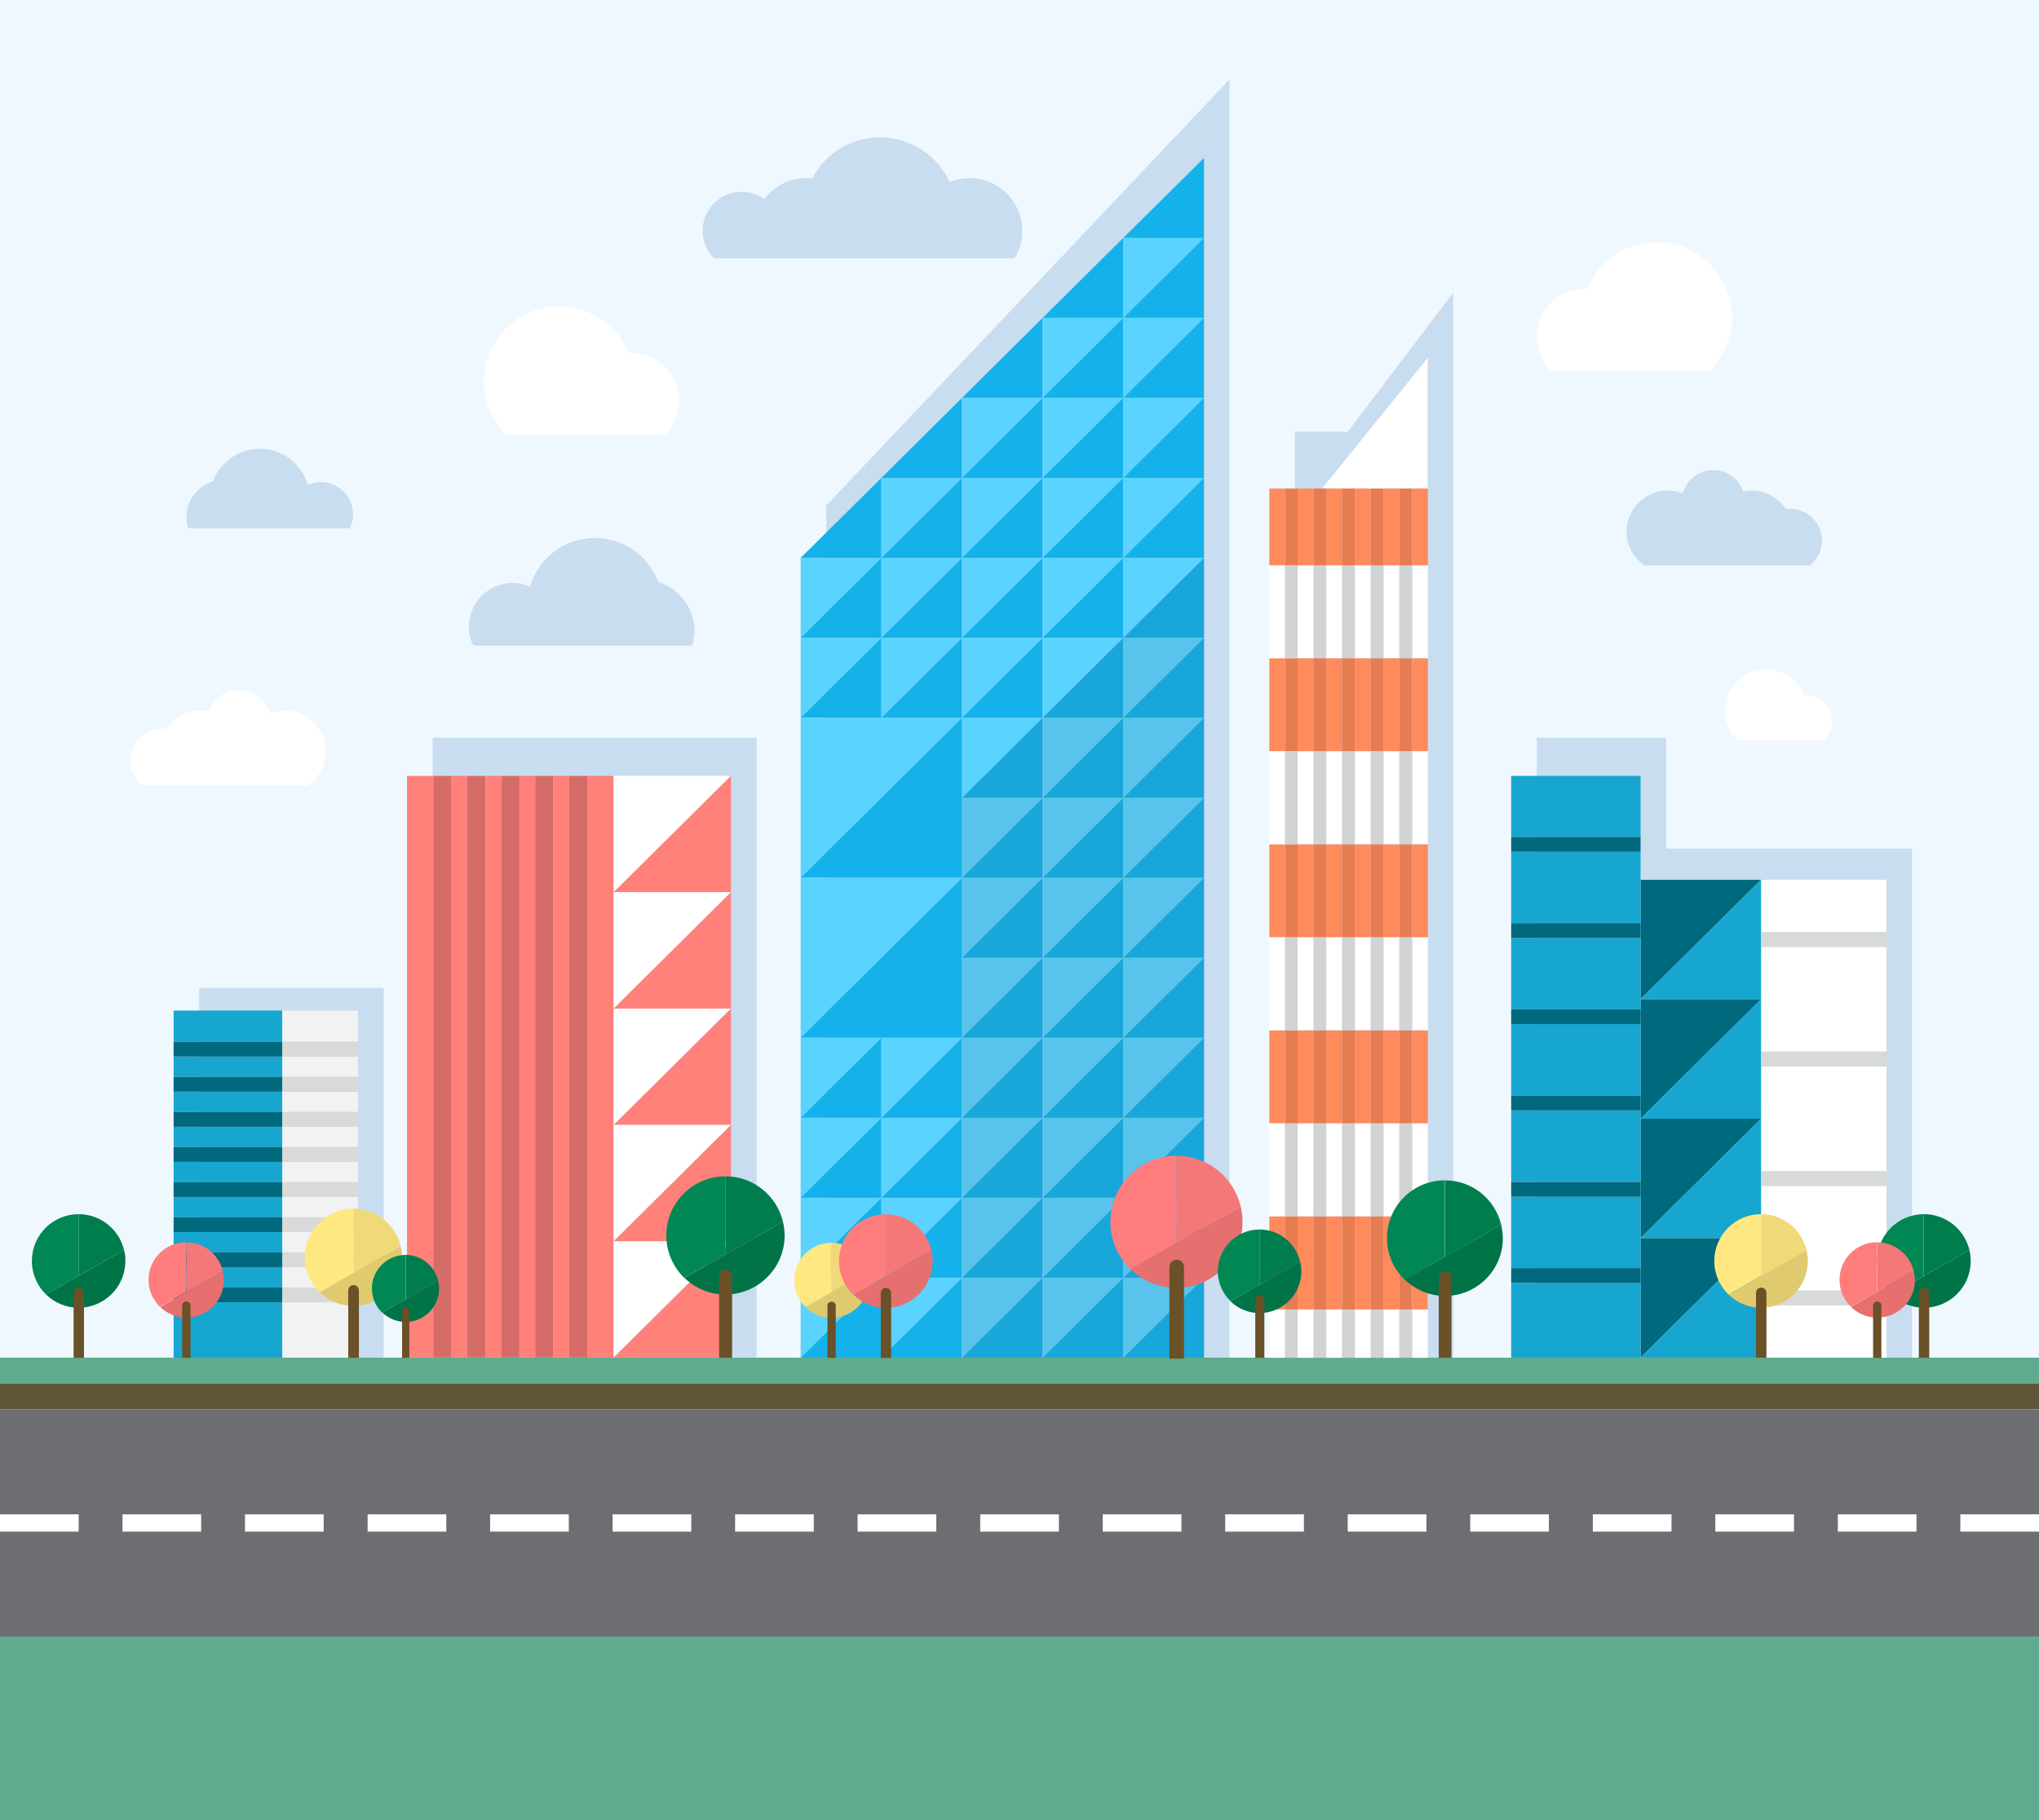 <?xml version="1.0" encoding="utf-8"?>
<!-- Generator: Adobe Illustrator 16.0.0, SVG Export Plug-In . SVG Version: 6.00 Build 0)  -->
<!DOCTYPE svg PUBLIC "-//W3C//DTD SVG 1.1//EN" "http://www.w3.org/Graphics/SVG/1.1/DTD/svg11.dtd">
<svg version="1.1" id="Layer_1" xmlns="http://www.w3.org/2000/svg" xmlns:xlink="http://www.w3.org/1999/xlink" x="0px" y="0px"
	 width="1568px" height="1400px" viewBox="0 0 1568 1400" enable-background="new 0 0 1568 1400" xml:space="preserve">
<g>
	<g>
		<rect fill="#F0F8FF" width="1568" height="1400"/>
	</g>
	<g>
		<polygon fill="#C8DDF0" points="1373.9,652.7 1281.3,652.7 1281.3,629.7 1281.3,617.6 1281.3,567.5 1181.8,567.5 1181.8,617.6 
			1181.8,629.7 1181.8,688.2 1181.8,700.4 1181.8,758.9 1181.8,771 1181.8,829.5 1181.8,841.7 1181.8,900.2 1181.8,912.3 
			1181.8,970.9 1181.8,983 1181.8,1044.2 1281.3,1044.2 1281.3,1044.3 1373.9,1044.3 1470.3,1044.3 1470.3,1001.5 1470.3,989.3 
			1470.3,903.5 1470.3,891.4 1470.3,805.6 1470.3,793.5 1470.3,707.7 1470.3,695.6 1470.3,652.7 		"/>
		<polygon fill="#C8DDF0" points="153.2,759.8 153.2,785.4 153.2,797.6 153.2,814.2 153.2,826.3 153.2,843 153.2,855.1 153.2,871.7 
			153.2,883.9 153.2,900.5 153.2,912.6 153.2,929.3 153.2,941.4 153.2,958 153.2,970.2 153.2,986.8 153.2,999 153.2,1044.3 
			236.7,1044.3 295,1044.3 295,999 295,986.8 295,970.2 295,958 295,941.4 295,929.3 295,912.6 295,900.5 295,883.9 295,871.7 
			295,855.1 295,843 295,826.3 295,814.2 295,797.6 295,785.4 295,759.8 236.7,759.8 		"/>
		<polygon fill="#C8DDF0" points="471.4,567.5 457.4,567.5 445.2,567.5 431.3,567.5 419.1,567.5 405.2,567.5 393,567.5 379,567.5 
			366.8,567.5 352.9,567.5 332.7,567.5 332.7,1044.2 352.9,1044.2 366.8,1044.2 379,1044.2 393,1044.2 405.2,1044.2 419.1,1044.2 
			431.3,1044.2 445.2,1044.2 457.4,1044.2 471.4,1044.2 491.6,1044.2 581.8,1044.2 581.8,948.9 581.8,853.6 581.8,758.2 
			581.8,662.9 581.8,567.5 491.6,567.5 		"/>
		<polygon fill="#C8DDF0" points="821.5,192.2 759.5,257.7 697.4,323.3 635.4,388.8 635.4,454.4 635.4,519.9 635.4,651 635.4,782.1 
			635.4,847.7 635.4,913.2 635.4,978.8 635.4,1044.3 697.4,1044.3 759.5,1044.3 821.5,1044.3 883.5,1044.3 945.5,1044.3 
			945.5,978.8 945.5,913.2 945.5,847.7 945.5,782.1 945.5,716.6 945.5,651 945.5,585.5 945.5,519.9 945.5,454.4 945.5,388.8 
			945.5,323.3 945.5,257.7 945.5,192.2 945.5,126.6 945.5,61.1 883.5,126.6 		"/>
		<polygon fill="#C8DDF0" points="1029.7,332.1 1017.6,332.1 1007.7,332.1 995.8,332.1 995.8,394.9 995.8,471.2 995.8,547.4 
			995.8,623.6 995.8,699.9 1007.7,699.9 1017.6,699.9 1029.7,699.9 1039.6,699.9 1051.8,699.9 1061.6,699.9 1073.8,699.9 
			1083.6,699.9 1095.8,699.9 1105.6,699.9 1117.6,699.9 1117.6,623.6 1117.6,547.4 1117.6,471.2 1117.6,394.9 1117.6,332.1 
			1117.6,225 1036.4,332.1 		"/>
		<polygon fill="#C8DDF0" points="1095.8,699.9 1083.6,699.9 1073.8,699.9 1061.6,699.9 1051.8,699.9 1039.6,699.9 1029.7,699.9 
			1017.6,699.9 1007.7,699.9 995.8,699.9 995.8,776.1 995.8,852.3 1007.7,852.3 1017.6,852.3 1029.7,852.3 1039.6,852.3 
			1051.8,852.3 1061.6,852.3 1073.8,852.3 1083.6,852.3 1095.8,852.3 1105.6,852.3 1117.6,852.3 1117.6,776.1 1117.6,699.9 
			1105.6,699.9 		"/>
		<polygon fill="#C8DDF0" points="1095.8,852.3 1083.6,852.3 1073.8,852.3 1061.6,852.3 1051.8,852.3 1039.6,852.3 1029.7,852.3 
			1017.6,852.3 1007.7,852.3 995.8,852.3 995.8,928.6 995.8,928.6 995.8,1004.8 995.8,1044.3 1007.7,1044.3 1017.6,1044.3 
			1029.7,1044.3 1039.6,1044.3 1051.8,1044.3 1061.6,1044.3 1073.8,1044.3 1083.6,1044.3 1095.8,1044.3 1105.6,1044.3 
			1117.6,1044.3 1117.6,1004.8 1117.6,928.6 1117.6,928.6 1117.6,852.3 1105.6,852.3 		"/>
	</g>
	<polygon fill="#FFFFFF" points="1261.6,676.7 1261.6,1044.3 1450.7,1044.3 1450.7,1004.1 1354.3,1004.1 1354.3,992.7 1450.7,992.7 
		1450.7,912.2 1354.3,912.2 1354.3,900.8 1450.7,900.8 1450.7,820.3 1354.3,820.3 1354.3,808.9 1450.7,808.9 1450.7,728.4 
		1354.3,728.4 1354.3,717 1450.7,717 1450.7,676.7 	"/>
	<rect y="1044.3" fill="#5EAB8D" width="1568" height="19.9"/>
	<rect y="1064.2" fill="#615539" width="1568" height="19.9"/>
	<g>
		<rect x="133.5" y="974.7" fill="#17A6D0" width="83.5" height="15.6"/>
		<rect x="133.5" y="893.7" fill="#17A6D0" width="83.5" height="15.6"/>
		<rect x="133.5" y="920.7" fill="#17A6D0" width="83.5" height="15.6"/>
		<rect x="133.5" y="1001.7" fill="#17A6D0" width="83.5" height="42.6"/>
		<rect x="133.5" y="947.7" fill="#17A6D0" width="83.5" height="15.6"/>
		<rect x="133.5" y="777.3" fill="#17A6D0" width="83.5" height="24"/>
		<rect x="133.5" y="866.7" fill="#17A6D0" width="83.5" height="15.6"/>
		<rect x="133.5" y="812.7" fill="#17A6D0" width="83.5" height="15.6"/>
		<rect x="133.5" y="839.7" fill="#17A6D0" width="83.5" height="15.6"/>
		<rect x="217.1" y="974.7" fill="#F1F2F2" width="58.2" height="15.6"/>
		<rect x="217.1" y="1001.7" fill="#F1F2F2" width="58.2" height="42.6"/>
		<rect x="217.1" y="947.7" fill="#F1F2F2" width="58.2" height="15.6"/>
		<rect x="217.1" y="893.7" fill="#F1F2F2" width="58.2" height="15.6"/>
		<rect x="217.1" y="920.7" fill="#F1F2F2" width="58.2" height="15.6"/>
		<rect x="217.1" y="839.7" fill="#F1F2F2" width="58.2" height="15.6"/>
		<rect x="217.1" y="777.3" fill="#F1F2F2" width="58.2" height="24"/>
		<rect x="217.1" y="866.7" fill="#F1F2F2" width="58.2" height="15.6"/>
		<rect x="217.1" y="812.7" fill="#F1F2F2" width="58.2" height="15.6"/>
		<rect x="133.5" y="801.3" fill="#00697D" width="83.5" height="11.4"/>
		<rect x="217.1" y="801.3" fill="#D8D9D9" width="58.2" height="11.4"/>
		<rect x="133.5" y="828.3" fill="#00697D" width="83.5" height="11.4"/>
		<rect x="217.1" y="828.3" fill="#D8D9D9" width="58.2" height="11.4"/>
		<rect x="133.5" y="855.3" fill="#00697D" width="83.5" height="11.4"/>
		<rect x="217.1" y="855.3" fill="#D8D9D9" width="58.2" height="11.4"/>
		<rect x="133.5" y="882.3" fill="#00697D" width="83.5" height="11.4"/>
		<rect x="217.1" y="882.3" fill="#D8D9D9" width="58.2" height="11.4"/>
		<rect x="133.5" y="909.3" fill="#00697D" width="83.5" height="11.4"/>
		<rect x="217.1" y="909.3" fill="#D8D9D9" width="58.2" height="11.4"/>
		<rect x="133.5" y="936.3" fill="#00697D" width="83.5" height="11.4"/>
		<rect x="217.1" y="936.3" fill="#D8D9D9" width="58.2" height="11.4"/>
		<rect x="133.5" y="963.3" fill="#00697D" width="83.5" height="11.4"/>
		<rect x="217.1" y="963.3" fill="#D8D9D9" width="58.2" height="11.4"/>
		<rect x="133.5" y="990.3" fill="#00697D" width="83.5" height="11.4"/>
		<rect x="217.1" y="990.3" fill="#D8D9D9" width="58.2" height="11.4"/>
	</g>
	<g>
		<rect x="347.1" y="596.8" fill="#FF817A" width="12.2" height="447.4"/>
		<rect x="373.3" y="596.8" fill="#FF817A" width="12.2" height="447.4"/>
		<rect x="313" y="596.8" fill="#FF817A" width="20.2" height="447.4"/>
		<rect x="399.4" y="596.8" fill="#FF817A" width="12.2" height="447.4"/>
		<rect x="451.7" y="596.8" fill="#FF817A" width="20.2" height="447.4"/>
		<rect x="425.6" y="596.8" fill="#FF817A" width="12.2" height="447.4"/>
		<rect x="333.2" y="596.8" fill="#D66C67" width="13.9" height="447.4"/>
		<rect x="359.3" y="596.8" fill="#D66C67" width="13.9" height="447.4"/>
		<rect x="385.5" y="596.8" fill="#D66C67" width="13.9" height="447.4"/>
		<rect x="411.6" y="596.8" fill="#D66C67" width="13.9" height="447.4"/>
		<rect x="437.8" y="596.8" fill="#D66C67" width="13.9" height="447.4"/>
	</g>
	<g>
		<polygon fill="#FFFFFF" points="471.9,596.8 471.9,686.3 562.1,596.8 		"/>
		<polygon fill="#FF817A" points="471.9,686.3 562.1,686.3 562.1,596.8 		"/>
	</g>
	<g>
		<polygon fill="#00697D" points="1261.6,676.7 1261.6,768.6 1354.3,676.7 		"/>
		<polygon fill="#17A6D0" points="1261.6,768.6 1354.3,768.6 1354.3,676.7 		"/>
	</g>
	<g>
		<polygon fill="#00697D" points="1261.6,768.6 1261.6,860.5 1354.3,768.6 		"/>
		<polygon fill="#17A6D0" points="1261.6,860.5 1354.3,860.5 1354.3,768.6 		"/>
	</g>
	<g>
		<polygon fill="#00697D" points="1261.6,860.5 1261.6,952.4 1354.3,860.5 		"/>
		<polygon fill="#17A6D0" points="1261.6,952.4 1354.3,952.4 1354.3,860.5 		"/>
	</g>
	<g>
		<polygon fill="#00697D" points="1261.6,952.4 1261.6,1044.3 1354.3,952.4 		"/>
		<polygon fill="#17A6D0" points="1261.6,1044.3 1354.3,1044.3 1354.3,952.4 		"/>
	</g>
	<g>
		<polygon fill="#5CD2FF" points="615.7,982.8 615.7,1044.3 677.8,982.8 		"/>
		<polygon fill="#14B2EB" points="615.7,1044.3 677.8,1044.3 677.8,982.8 		"/>
	</g>
	<g>
		<polygon fill="#5CD2FF" points="677.8,982.8 677.8,1044.3 739.8,982.8 		"/>
		<polygon fill="#14B2EB" points="677.8,1044.3 739.8,1044.3 739.8,982.8 		"/>
	</g>
	<g>
		<polygon fill="#5CD2FF" points="739.8,982.8 739.8,1044.3 801.8,982.8 		"/>
		<polygon fill="#14B2EB" points="739.8,1044.3 801.8,1044.3 801.8,982.8 		"/>
	</g>
	<g>
		<polygon fill="#5CD2FF" points="801.8,982.8 801.8,1044.3 863.8,982.8 		"/>
		<polygon fill="#14B2EB" points="801.8,1044.3 863.8,1044.3 863.8,982.8 		"/>
	</g>
	<g>
		<polygon fill="#5CD2FF" points="863.8,982.8 863.8,1044.3 925.9,982.8 		"/>
		<polygon fill="#14B2EB" points="863.8,1044.3 925.9,1044.3 925.9,982.8 		"/>
	</g>
	<g>
		<polygon fill="#5CD2FF" points="615.7,921.3 615.7,982.8 677.8,921.3 		"/>
		<polygon fill="#14B2EB" points="615.7,982.8 677.8,982.8 677.8,921.3 		"/>
	</g>
	<g>
		<polygon fill="#5CD2FF" points="677.8,921.3 677.8,982.8 739.8,921.3 		"/>
		<polygon fill="#14B2EB" points="677.8,982.8 739.8,982.8 739.8,921.3 		"/>
	</g>
	<g>
		<polygon fill="#5CD2FF" points="739.8,921.3 739.8,982.8 801.8,921.3 		"/>
		<polygon fill="#14B2EB" points="739.8,982.8 801.8,982.8 801.8,921.3 		"/>
	</g>
	<g>
		<polygon fill="#5CD2FF" points="801.8,921.3 801.8,982.8 863.8,921.3 		"/>
		<polygon fill="#14B2EB" points="801.8,982.8 863.8,982.8 863.8,921.3 		"/>
	</g>
	<g>
		<polygon fill="#5CD2FF" points="863.8,921.3 863.8,982.8 925.9,921.3 		"/>
		<polygon fill="#14B2EB" points="863.8,982.8 925.9,982.8 925.9,921.3 		"/>
	</g>
	<g>
		<polygon fill="#5CD2FF" points="615.7,859.8 615.7,921.3 677.8,859.8 		"/>
		<polygon fill="#14B2EB" points="615.7,921.3 677.8,921.3 677.8,859.8 		"/>
	</g>
	<g>
		<polygon fill="#5CD2FF" points="677.8,859.8 677.8,921.3 739.8,859.8 		"/>
		<polygon fill="#14B2EB" points="677.8,921.3 739.8,921.3 739.8,859.8 		"/>
	</g>
	<g>
		<polygon fill="#5CD2FF" points="739.8,859.8 739.8,921.3 801.8,859.8 		"/>
		<polygon fill="#14B2EB" points="739.8,921.3 801.8,921.3 801.8,859.8 		"/>
	</g>
	<g>
		<polygon fill="#5CD2FF" points="801.8,859.8 801.8,921.3 863.8,859.8 		"/>
		<polygon fill="#14B2EB" points="801.8,921.3 863.8,921.3 863.8,859.8 		"/>
	</g>
	<g>
		<polygon fill="#5CD2FF" points="863.8,859.8 863.8,921.3 925.9,859.8 		"/>
		<polygon fill="#14B2EB" points="863.8,921.3 925.9,921.3 925.9,859.8 		"/>
	</g>
	<g>
		<polygon fill="#5CD2FF" points="615.7,798.2 615.7,859.8 677.8,798.2 		"/>
		<polygon fill="#14B2EB" points="615.7,859.8 677.8,859.8 677.8,798.2 		"/>
	</g>
	<g>
		<polygon fill="#5CD2FF" points="677.8,798.2 677.8,859.8 739.8,798.2 		"/>
		<polygon fill="#14B2EB" points="677.8,859.8 739.8,859.8 739.8,798.2 		"/>
	</g>
	<g>
		<polygon fill="#5CD2FF" points="739.8,798.2 739.8,859.8 801.8,798.2 		"/>
		<polygon fill="#14B2EB" points="739.8,859.8 801.8,859.8 801.8,798.2 		"/>
	</g>
	<g>
		<polygon fill="#5CD2FF" points="801.8,798.2 801.8,859.8 863.8,798.2 		"/>
		<polygon fill="#14B2EB" points="801.8,859.8 863.8,859.8 863.8,798.2 		"/>
	</g>
	<g>
		<polygon fill="#5CD2FF" points="863.8,798.2 863.8,859.8 925.9,798.2 		"/>
		<polygon fill="#14B2EB" points="863.8,859.8 925.9,859.8 925.9,798.2 		"/>
	</g>
	<g>
		<polygon fill="#5CD2FF" points="739.8,736.7 739.8,798.2 801.8,736.7 		"/>
		<polygon fill="#14B2EB" points="739.8,798.2 801.8,798.2 801.8,736.7 		"/>
	</g>
	<g>
		<polygon fill="#5CD2FF" points="801.8,736.7 801.8,798.2 863.8,736.7 		"/>
		<polygon fill="#14B2EB" points="801.8,798.2 863.8,798.2 863.8,736.7 		"/>
	</g>
	<g>
		<polygon fill="#5CD2FF" points="863.8,736.7 863.8,798.2 925.9,736.7 		"/>
		<polygon fill="#14B2EB" points="863.8,798.2 925.9,798.2 925.9,736.7 		"/>
	</g>
	<g>
		<polygon fill="#5CD2FF" points="739.8,675.2 739.8,736.7 801.8,675.2 		"/>
		<polygon fill="#14B2EB" points="739.8,736.7 801.8,736.7 801.8,675.2 		"/>
	</g>
	<g>
		<polygon fill="#5CD2FF" points="801.8,675.2 801.8,736.7 863.8,675.2 		"/>
		<polygon fill="#14B2EB" points="801.8,736.7 863.8,736.7 863.8,675.2 		"/>
	</g>
	<g>
		<polygon fill="#5CD2FF" points="863.8,675.2 863.8,736.7 925.9,675.2 		"/>
		<polygon fill="#14B2EB" points="863.8,736.7 925.9,736.7 925.9,675.2 		"/>
	</g>
	<g>
		<polygon fill="#5CD2FF" points="739.8,613.7 739.8,675.2 801.8,613.7 		"/>
		<polygon fill="#14B2EB" points="739.8,675.2 801.8,675.2 801.8,613.7 		"/>
	</g>
	<g>
		<polygon fill="#5CD2FF" points="801.8,613.7 801.8,675.2 863.8,613.7 		"/>
		<polygon fill="#14B2EB" points="801.8,675.2 863.8,675.2 863.8,613.7 		"/>
	</g>
	<g>
		<polygon fill="#5CD2FF" points="863.8,613.7 863.8,675.2 925.9,613.7 		"/>
		<polygon fill="#14B2EB" points="863.8,675.2 925.9,675.2 925.9,613.7 		"/>
	</g>
	<polygon fill="#5CD2FF" points="739.8,552.1 739.8,613.7 801.8,552.1 	"/>
	<polygon fill="#14B2EB" points="739.8,613.7 801.8,613.7 801.8,552.1 	"/>
	<g>
		<polygon fill="#5CD2FF" points="801.8,552.1 801.8,613.7 863.8,552.1 		"/>
		<polygon fill="#14B2EB" points="801.8,613.7 863.8,613.7 863.8,552.1 		"/>
	</g>
	<g>
		<polygon fill="#5CD2FF" points="863.8,552.1 863.8,613.7 925.9,552.1 		"/>
		<polygon fill="#14B2EB" points="863.8,613.7 925.9,613.7 925.9,552.1 		"/>
	</g>
	<g>
		<polygon fill="#5CD2FF" points="615.7,490.6 615.7,552.1 677.8,490.6 		"/>
		<polygon fill="#14B2EB" points="615.7,552.1 677.8,552.1 677.8,490.6 		"/>
	</g>
	<g>
		<polygon fill="#5CD2FF" points="677.8,490.6 677.8,552.1 739.8,490.6 		"/>
		<polygon fill="#14B2EB" points="677.8,552.1 739.8,552.1 739.8,490.6 		"/>
	</g>
	<g>
		<polygon fill="#5CD2FF" points="739.8,490.6 739.8,552.1 801.8,490.6 		"/>
		<polygon fill="#14B2EB" points="739.8,552.1 801.8,552.1 801.8,490.6 		"/>
	</g>
	<g>
		<polygon fill="#5CD2FF" points="615.7,552.1 615.7,675.2 739.8,552.1 		"/>
		<polygon fill="#14B2EB" points="615.7,675.2 739.8,675.2 739.8,552.1 		"/>
	</g>
	<g>
		<polygon fill="#5CD2FF" points="615.7,675.2 615.7,798.2 739.8,675.2 		"/>
		<polygon fill="#14B2EB" points="615.7,798.2 739.8,798.2 739.8,675.2 		"/>
	</g>
	<polygon fill="#5CD2FF" points="801.8,490.6 801.8,552.1 863.8,490.6 	"/>
	<polygon fill="#14B2EB" points="801.8,552.1 863.8,552.1 863.8,490.6 	"/>
	<g>
		<polygon fill="#5CD2FF" points="863.8,490.6 863.8,552.1 925.9,490.6 		"/>
		<polygon fill="#14B2EB" points="863.8,552.1 925.9,552.1 925.9,490.6 		"/>
	</g>
	<g>
		<polygon fill="#5CD2FF" points="615.7,429.1 615.7,490.6 677.8,429.1 		"/>
		<polygon fill="#14B2EB" points="615.7,490.6 677.8,490.6 677.8,429.1 		"/>
	</g>
	<g>
		<polygon fill="#5CD2FF" points="677.8,429.1 677.8,490.6 739.8,429.1 		"/>
		<polygon fill="#14B2EB" points="677.8,490.6 739.8,490.6 739.8,429.1 		"/>
	</g>
	<g>
		<polygon fill="#5CD2FF" points="739.8,429.1 739.8,490.6 801.8,429.1 		"/>
		<polygon fill="#14B2EB" points="739.8,490.6 801.8,490.6 801.8,429.1 		"/>
	</g>
	<g>
		<polygon fill="#5CD2FF" points="801.8,429.1 801.8,490.6 863.8,429.1 		"/>
		<polygon fill="#14B2EB" points="801.8,490.6 863.8,490.6 863.8,429.1 		"/>
	</g>
	<polygon fill="#5CD2FF" points="863.8,429.1 863.8,490.6 925.9,429.1 	"/>
	<polygon fill="#14B2EB" points="863.8,490.6 925.9,490.6 925.9,429.1 	"/>
	<polygon opacity="9.999999e-002" fill="#414042" points="863.8,490.6 801.8,552.1 739.8,613.7 739.8,675.2 739.8,736.7 
		739.8,798.2 739.8,859.8 739.8,921.3 739.8,982.8 739.8,1044.3 801.8,1044.3 863.8,1044.3 925.9,1044.3 925.9,982.8 925.9,921.3 
		925.9,859.8 925.9,798.2 925.9,736.7 925.9,675.2 925.9,613.7 925.9,552.1 925.9,490.6 925.9,429.1 	"/>
	<polygon fill="#14B2EB" points="615.7,429.1 677.8,429.1 677.8,367.6 	"/>
	<g>
		<polygon fill="#5CD2FF" points="677.8,367.6 677.8,429.1 739.8,367.6 		"/>
		<polygon fill="#14B2EB" points="677.8,429.1 739.8,429.1 739.8,367.6 		"/>
	</g>
	<g>
		<polygon fill="#5CD2FF" points="739.8,367.6 739.8,429.1 801.8,367.6 		"/>
		<polygon fill="#14B2EB" points="739.8,429.1 801.8,429.1 801.8,367.6 		"/>
	</g>
	<g>
		<polygon fill="#5CD2FF" points="801.8,367.6 801.8,429.1 863.8,367.6 		"/>
		<polygon fill="#14B2EB" points="801.8,429.1 863.8,429.1 863.8,367.6 		"/>
	</g>
	<g>
		<polygon fill="#5CD2FF" points="863.8,367.6 863.8,429.1 925.9,367.6 		"/>
		<polygon fill="#14B2EB" points="863.8,429.1 925.9,429.1 925.9,367.6 		"/>
	</g>
	<polygon fill="#14B2EB" points="677.8,367.6 739.8,367.6 739.8,306 	"/>
	<g>
		<polygon fill="#5CD2FF" points="739.8,306 739.8,367.6 801.8,306 		"/>
		<polygon fill="#14B2EB" points="739.8,367.6 801.8,367.6 801.8,306 		"/>
	</g>
	<g>
		<polygon fill="#5CD2FF" points="801.8,306 801.8,367.6 863.8,306 		"/>
		<polygon fill="#14B2EB" points="801.8,367.6 863.8,367.6 863.8,306 		"/>
	</g>
	<g>
		<polygon fill="#5CD2FF" points="863.8,306 863.8,367.6 925.9,306 		"/>
		<polygon fill="#14B2EB" points="863.8,367.6 925.9,367.6 925.9,306 		"/>
	</g>
	<polygon fill="#14B2EB" points="739.8,306 801.8,306 801.8,244.5 	"/>
	<g>
		<polygon fill="#5CD2FF" points="801.8,244.5 801.8,306 863.8,244.5 		"/>
		<polygon fill="#14B2EB" points="801.8,306 863.8,306 863.8,244.5 		"/>
	</g>
	<g>
		<polygon fill="#5CD2FF" points="863.8,244.5 863.8,306 925.9,244.5 		"/>
		<polygon fill="#14B2EB" points="863.8,306 925.9,306 925.9,244.5 		"/>
	</g>
	<polygon fill="#14B2EB" points="801.8,244.5 863.8,244.5 863.8,183 	"/>
	<g>
		<polygon fill="#5CD2FF" points="863.8,183 863.8,244.5 925.9,183 		"/>
		<polygon fill="#14B2EB" points="863.8,244.5 925.9,244.5 925.9,183 		"/>
	</g>
	<polygon fill="#14B2EB" points="863.8,183 925.9,183 925.9,121.5 	"/>
	<g>
		<polygon fill="#FFFFFF" points="471.9,686.3 471.9,775.8 562.1,686.3 		"/>
		<polygon fill="#FF817A" points="471.9,775.8 562.1,775.8 562.1,686.3 		"/>
	</g>
	<g>
		<polygon fill="#FFFFFF" points="471.9,775.8 471.9,865.3 562.1,775.8 		"/>
		<polygon fill="#FF817A" points="471.9,865.3 562.1,865.3 562.1,775.8 		"/>
	</g>
	<g>
		<polygon fill="#FFFFFF" points="471.9,865.3 471.9,954.8 562.1,865.3 		"/>
		<polygon fill="#FF817A" points="471.9,954.8 562.1,954.8 562.1,865.3 		"/>
	</g>
	<g>
		<polygon fill="#FFFFFF" points="471.9,954.8 471.9,1044.2 562.1,954.8 		"/>
		<polygon fill="#FF817A" points="471.9,1044.2 562.1,1044.2 562.1,954.8 		"/>
	</g>
	<polygon fill="#FFFFFF" points="1016.7,375.8 1097.9,375.8 1097.9,275.3 	"/>
	<rect x="997.9" y="935.7" fill="#FFFFFF" width="12.2" height="108.7"/>
	<rect x="976.1" y="935.7" fill="#FFFFFF" width="12" height="108.7"/>
	<rect x="1063.9" y="935.7" fill="#FFFFFF" width="12.2" height="108.7"/>
	<rect x="1086" y="935.7" fill="#FFFFFF" width="12" height="108.7"/>
	<rect x="1019.9" y="935.7" fill="#FFFFFF" width="12.2" height="108.7"/>
	<rect x="1041.9" y="935.7" fill="#FFFFFF" width="12.2" height="108.7"/>
	<rect x="1019.9" y="434.8" fill="#FFFFFF" width="12.2" height="71.5"/>
	<rect x="1041.9" y="434.8" fill="#FFFFFF" width="12.2" height="71.5"/>
	<rect x="1063.9" y="434.8" fill="#FFFFFF" width="12.2" height="71.5"/>
	<rect x="997.9" y="434.8" fill="#FFFFFF" width="12.2" height="71.5"/>
	<rect x="976.1" y="434.8" fill="#FFFFFF" width="12" height="71.5"/>
	<rect x="1086" y="434.8" fill="#FFFFFF" width="12" height="71.5"/>
	<rect x="1041.9" y="375.8" fill="#FF8A5C" width="12.2" height="59"/>
	<rect x="1086" y="375.8" fill="#FF8A5C" width="12" height="59"/>
	<rect x="1019.9" y="375.8" fill="#FF8A5C" width="12.2" height="59"/>
	<rect x="976.1" y="375.8" fill="#FF8A5C" width="12" height="59"/>
	<rect x="1063.9" y="375.8" fill="#FF8A5C" width="12.2" height="59"/>
	<rect x="997.9" y="375.8" fill="#FF8A5C" width="12.2" height="59"/>
	<rect x="1063.9" y="506.4" fill="#FF8A5C" width="12.2" height="71.5"/>
	<rect x="1041.9" y="506.4" fill="#FF8A5C" width="12.2" height="71.5"/>
	<rect x="1019.9" y="506.4" fill="#FF8A5C" width="12.2" height="71.5"/>
	<rect x="1086" y="506.4" fill="#FF8A5C" width="12" height="71.5"/>
	<rect x="976.1" y="506.4" fill="#FF8A5C" width="12" height="71.5"/>
	<rect x="997.9" y="506.4" fill="#FF8A5C" width="12.2" height="71.5"/>
	<rect x="988.1" y="935.7" fill="#D1D3D4" width="9.8" height="108.7"/>
	<rect x="988.1" y="434.8" fill="#D1D3D4" width="9.8" height="71.5"/>
	<rect x="988.1" y="375.8" fill="#E67C52" width="9.8" height="59"/>
	<rect x="988.1" y="506.4" fill="#E67C52" width="9.8" height="71.5"/>
	<rect x="1010.1" y="935.7" fill="#D1D3D4" width="9.8" height="108.7"/>
	<rect x="1010.1" y="434.8" fill="#D1D3D4" width="9.8" height="71.5"/>
	<rect x="1010.1" y="375.8" fill="#E67C52" width="9.8" height="59"/>
	<rect x="1010.1" y="506.4" fill="#E67C52" width="9.8" height="71.5"/>
	<rect x="1032.1" y="935.7" fill="#D1D3D4" width="9.8" height="108.7"/>
	<rect x="1032.1" y="434.8" fill="#D1D3D4" width="9.8" height="71.5"/>
	<rect x="1032.1" y="375.8" fill="#E67C52" width="9.8" height="59"/>
	<rect x="1032.1" y="506.4" fill="#E67C52" width="9.8" height="71.5"/>
	<rect x="1054.1" y="935.7" fill="#D1D3D4" width="9.8" height="108.7"/>
	<rect x="1054.1" y="434.8" fill="#D1D3D4" width="9.8" height="71.5"/>
	<rect x="1054.1" y="375.8" fill="#E67C52" width="9.8" height="59"/>
	<rect x="1054.1" y="506.4" fill="#E67C52" width="9.8" height="71.5"/>
	<rect x="1076.1" y="935.7" fill="#D1D3D4" width="9.8" height="108.7"/>
	<rect x="1076.1" y="434.8" fill="#D1D3D4" width="9.8" height="71.5"/>
	<rect x="1076.1" y="375.8" fill="#E67C52" width="9.8" height="59"/>
	<rect x="1076.1" y="506.4" fill="#E67C52" width="9.8" height="71.5"/>
	<g>
		<rect x="1162.1" y="986.8" fill="#17A6D0" width="99.5" height="57.5"/>
		<rect x="1162.1" y="721.5" fill="#17A6D0" width="99.5" height="54.9"/>
		<rect x="1162.1" y="787.8" fill="#17A6D0" width="99.5" height="54.9"/>
		<rect x="1162.1" y="920.5" fill="#17A6D0" width="99.5" height="54.9"/>
		<rect x="1162.1" y="596.8" fill="#17A6D0" width="99.5" height="47"/>
		<rect x="1162.1" y="854.1" fill="#17A6D0" width="99.5" height="54.9"/>
		<rect x="1162.1" y="655.2" fill="#17A6D0" width="99.5" height="54.9"/>
		<rect x="1162.1" y="643.8" fill="#00697D" width="99.5" height="11.4"/>
		<rect x="1162.1" y="710.1" fill="#00697D" width="99.5" height="11.4"/>
		<rect x="1162.1" y="776.4" fill="#00697D" width="99.5" height="11.4"/>
		<rect x="1162.1" y="842.7" fill="#00697D" width="99.5" height="11.4"/>
		<rect x="1162.1" y="909.1" fill="#00697D" width="99.5" height="11.4"/>
		<rect x="1162.1" y="975.4" fill="#00697D" width="99.5" height="11.4"/>
	</g>
	<rect x="1354.3" y="717" fill="#D8D9D9" width="96.4" height="11.4"/>
	<rect x="1354.3" y="808.9" fill="#D8D9D9" width="96.4" height="11.4"/>
	<rect x="1354.3" y="900.8" fill="#D8D9D9" width="96.4" height="11.4"/>
	<rect x="1354.3" y="992.7" fill="#D8D9D9" width="96.4" height="11.4"/>
	<g>
		<g>
			<path fill="#007D4D" d="M95.4,961.5c-3.8-15.8-18-27.6-35-27.6v47.5L95.4,961.5z"/>
			<path fill="#008753" d="M60.5,933.9c-19.9,0-36,16.1-36,36c0,10.1,4.2,19.3,10.9,25.8l25-14.3V933.9z"/>
			<path fill="#007347" d="M95.4,961.5l-35,19.9l-25,14.3c6.5,6.3,15.3,10.2,25,10.2c19.9,0,36-16.1,36-36
				C96.5,967,96.1,964.2,95.4,961.5z"/>
		</g>
		<path fill="#6A5127" d="M64.6,1044.4v-49.9c0-2.2-1.8-4-4-4s-4,1.8-4,4v49.9H64.6z"/>
	</g>
	<g>
		<g>
			<path fill="#007D4D" d="M602.1,939.7c-4.8-20-22.7-34.9-44.2-34.9v60.1L602.1,939.7z"/>
			<path fill="#008753" d="M557.9,904.8c-25.1,0-45.5,20.4-45.5,45.5c0,12.8,5.3,24.4,13.8,32.6l31.6-18V904.8z"/>
			<path fill="#007347" d="M602.1,939.7l-44.2,25.2l-31.6,18c8.2,7.9,19.3,12.8,31.6,12.8c25.1,0,45.5-20.4,45.5-45.5
				C603.3,946.6,602.9,943.1,602.1,939.7z"/>
		</g>
		<path fill="#6A5127" d="M563,1044.4v-63c0-2.8-2.2-5-5-5c-2.8,0-5,2.2-5,5v63H563z"/>
	</g>
	<g>
		<g>
			<path fill="#F57878" d="M954.1,928c-5.3-22.4-25.4-39-49.4-39v67.1L954.1,928z"/>
			<path fill="#FF7D7D" d="M904.7,889c-28.1,0-50.8,22.8-50.8,50.8c0,14.3,5.9,27.2,15.5,36.5l35.3-20.1V889z"/>
			<path fill="#E66F6F" d="M954.1,928l-49.4,28.1l-35.3,20.1c9.1,8.9,21.6,14.4,35.3,14.4c28.1,0,50.8-22.8,50.8-50.8
				C955.5,935.7,955,931.8,954.1,928z"/>
		</g>
		<path fill="#6A5127" d="M910.5,1045v-70.4c0-3.1-2.5-5.6-5.6-5.6c-3.1,0-5.6,2.5-5.6,5.6v70.4H910.5z"/>
	</g>
	<g>
		<g>
			<path fill="#F57878" d="M171.4,977.8c-3-12.7-14.5-22.2-28.1-22.2v38.2L171.4,977.8z"/>
			<path fill="#FF7D7D" d="M143.2,955.5c-16,0-29,13-29,28.9c0,8.2,3.4,15.5,8.8,20.8l20.1-11.5V955.5z"/>
			<path fill="#E66F6F" d="M171.4,977.8l-28.1,16l-20.1,11.5c5.2,5.1,12.3,8.2,20.1,8.2c16,0,28.9-13,28.9-28.9
				C172.2,982.2,171.9,979.9,171.4,977.8z"/>
		</g>
		<path fill="#6A5127" d="M146.5,1044.4v-40.1c0-1.8-1.4-3.2-3.2-3.2c-1.8,0-3.2,1.4-3.2,3.2v40.1H146.5z"/>
	</g>
	<g>
		<g>
			<path fill="#F0D978" d="M1389.2,961.5c-3.8-15.8-18-27.6-35-27.6v47.5L1389.2,961.5z"/>
			<path fill="#FFE881" d="M1354.3,933.9c-19.9,0-36,16.1-36,36c0,10.1,4.2,19.3,10.9,25.8l25-14.3V933.9z"/>
			<path fill="#E0CA6F" d="M1389.2,961.5l-35,19.9l-25,14.3c6.5,6.3,15.3,10.2,25,10.2c19.9,0,36-16.1,36-36
				C1390.2,967,1389.9,964.2,1389.2,961.5z"/>
		</g>
		<path fill="#6A5127" d="M1358.4,1044.3v-49.9c0-2.2-1.8-4-4-4s-4,1.8-4,4v49.9H1358.4z"/>
	</g>
	<g>
		<g>
			<path fill="#F0D978" d="M308.1,958.4c-3.9-16.4-18.7-28.7-36.3-28.7v49.4L308.1,958.4z"/>
			<path fill="#FFE881" d="M271.8,929.7c-20.6,0-37.4,16.7-37.4,37.4c0,10.5,4.4,20,11.4,26.8l26-14.8V929.7z"/>
			<path fill="#E0CA6F" d="M308.1,958.4l-36.3,20.7l-26,14.8c6.7,6.5,15.9,10.6,26,10.6c20.6,0,37.3-16.7,37.3-37.3
				C309.1,964.1,308.7,961.2,308.1,958.4z"/>
		</g>
		<path fill="#6A5127" d="M276,1044.4v-51.8c0-2.3-1.8-4.1-4.1-4.1c-2.3,0-4.1,1.8-4.1,4.1v51.8H276z"/>
	</g>
	<g>
		<g>
			<path fill="#F0D978" d="M667.5,978.1c-3-12.7-14.4-22.1-28-22.1V994L667.5,978.1z"/>
			<path fill="#FFE881" d="M639.5,955.9c-15.9,0-28.8,12.9-28.8,28.8c0,8.1,3.4,15.4,8.8,20.7l20.1-11.4V955.9z"/>
			<path fill="#E0CA6F" d="M667.5,978.1l-28,16l-20.1,11.4c5.2,5,12.3,8.1,20.1,8.1c15.9,0,28.8-12.9,28.8-28.8
				C668.3,982.4,668,980.2,667.5,978.1z"/>
		</g>
		<path fill="#6A5127" d="M642.7,1044.4v-40c0-1.8-1.4-3.2-3.2-3.2s-3.2,1.4-3.2,3.2v40H642.7z"/>
	</g>
	<g>
		<rect x="1019.9" y="577.9" fill="#FFFFFF" width="12.2" height="71.5"/>
		<rect x="1041.9" y="577.9" fill="#FFFFFF" width="12.2" height="71.5"/>
		<rect x="1063.9" y="577.9" fill="#FFFFFF" width="12.2" height="71.5"/>
		<rect x="997.9" y="577.9" fill="#FFFFFF" width="12.2" height="71.5"/>
		<rect x="976.1" y="577.9" fill="#FFFFFF" width="12" height="71.5"/>
		<rect x="1086" y="577.9" fill="#FFFFFF" width="12" height="71.5"/>
		<rect x="1063.9" y="649.5" fill="#FF8A5C" width="12.2" height="71.5"/>
		<rect x="1041.9" y="649.5" fill="#FF8A5C" width="12.2" height="71.5"/>
		<rect x="1019.9" y="649.5" fill="#FF8A5C" width="12.2" height="71.5"/>
		<rect x="1086" y="649.5" fill="#FF8A5C" width="12" height="71.5"/>
		<rect x="976.1" y="649.5" fill="#FF8A5C" width="12" height="71.5"/>
		<rect x="997.9" y="649.5" fill="#FF8A5C" width="12.2" height="71.5"/>
		<rect x="988.1" y="577.9" fill="#D1D3D4" width="9.8" height="71.5"/>
		<rect x="988.1" y="649.5" fill="#E67C52" width="9.8" height="71.5"/>
		<rect x="1010.1" y="577.9" fill="#D1D3D4" width="9.8" height="71.5"/>
		<rect x="1010.1" y="649.5" fill="#E67C52" width="9.8" height="71.5"/>
		<rect x="1032.1" y="577.9" fill="#D1D3D4" width="9.8" height="71.5"/>
		<rect x="1032.1" y="649.5" fill="#E67C52" width="9.8" height="71.5"/>
		<rect x="1054.1" y="577.9" fill="#D1D3D4" width="9.8" height="71.5"/>
		<rect x="1054.1" y="649.5" fill="#E67C52" width="9.8" height="71.5"/>
		<rect x="1076.1" y="577.9" fill="#D1D3D4" width="9.8" height="71.5"/>
		<rect x="1076.1" y="649.5" fill="#E67C52" width="9.8" height="71.5"/>
	</g>
	<g>
		<rect x="1019.9" y="721" fill="#FFFFFF" width="12.2" height="71.5"/>
		<rect x="1041.9" y="721" fill="#FFFFFF" width="12.2" height="71.5"/>
		<rect x="1063.9" y="721" fill="#FFFFFF" width="12.2" height="71.5"/>
		<rect x="997.9" y="721" fill="#FFFFFF" width="12.2" height="71.5"/>
		<rect x="976.1" y="721" fill="#FFFFFF" width="12" height="71.5"/>
		<rect x="1086" y="721" fill="#FFFFFF" width="12" height="71.5"/>
		<rect x="1063.9" y="792.6" fill="#FF8A5C" width="12.2" height="71.5"/>
		<rect x="1041.9" y="792.6" fill="#FF8A5C" width="12.2" height="71.5"/>
		<rect x="1019.9" y="792.6" fill="#FF8A5C" width="12.2" height="71.5"/>
		<rect x="1086" y="792.6" fill="#FF8A5C" width="12" height="71.5"/>
		<rect x="976.1" y="792.6" fill="#FF8A5C" width="12" height="71.5"/>
		<rect x="997.9" y="792.6" fill="#FF8A5C" width="12.2" height="71.5"/>
		<rect x="988.1" y="721" fill="#D1D3D4" width="9.8" height="71.5"/>
		<rect x="988.1" y="792.6" fill="#E67C52" width="9.8" height="71.5"/>
		<rect x="1010.1" y="721" fill="#D1D3D4" width="9.8" height="71.5"/>
		<rect x="1010.1" y="792.6" fill="#E67C52" width="9.8" height="71.5"/>
		<rect x="1032.1" y="721" fill="#D1D3D4" width="9.8" height="71.5"/>
		<rect x="1032.1" y="792.6" fill="#E67C52" width="9.8" height="71.5"/>
		<rect x="1054.1" y="721" fill="#D1D3D4" width="9.8" height="71.5"/>
		<rect x="1054.1" y="792.6" fill="#E67C52" width="9.8" height="71.5"/>
		<rect x="1076.1" y="721" fill="#D1D3D4" width="9.8" height="71.5"/>
		<rect x="1076.1" y="792.6" fill="#E67C52" width="9.8" height="71.5"/>
	</g>
	<g>
		<rect x="1019.9" y="864.1" fill="#FFFFFF" width="12.2" height="71.5"/>
		<rect x="1041.9" y="864.1" fill="#FFFFFF" width="12.2" height="71.5"/>
		<rect x="1063.9" y="864.1" fill="#FFFFFF" width="12.2" height="71.5"/>
		<rect x="997.9" y="864.1" fill="#FFFFFF" width="12.2" height="71.5"/>
		<rect x="976.1" y="864.1" fill="#FFFFFF" width="12" height="71.5"/>
		<rect x="1086" y="864.1" fill="#FFFFFF" width="12" height="71.5"/>
		<rect x="1063.9" y="935.7" fill="#FF8A5C" width="12.2" height="71.5"/>
		<rect x="1041.9" y="935.7" fill="#FF8A5C" width="12.2" height="71.5"/>
		<rect x="1019.9" y="935.7" fill="#FF8A5C" width="12.2" height="71.5"/>
		<rect x="1086" y="935.7" fill="#FF8A5C" width="12" height="71.5"/>
		<rect x="976.1" y="935.7" fill="#FF8A5C" width="12" height="71.5"/>
		<rect x="997.9" y="935.7" fill="#FF8A5C" width="12.2" height="71.5"/>
		<rect x="988.1" y="864.1" fill="#D1D3D4" width="9.8" height="71.5"/>
		<rect x="988.1" y="935.7" fill="#E67C52" width="9.8" height="71.5"/>
		<rect x="1010.1" y="864.1" fill="#D1D3D4" width="9.8" height="71.5"/>
		<rect x="1010.1" y="935.7" fill="#E67C52" width="9.8" height="71.5"/>
		<rect x="1032.1" y="864.1" fill="#D1D3D4" width="9.8" height="71.5"/>
		<rect x="1032.1" y="935.7" fill="#E67C52" width="9.8" height="71.5"/>
		<rect x="1054.1" y="864.1" fill="#D1D3D4" width="9.8" height="71.5"/>
		<rect x="1054.1" y="935.7" fill="#E67C52" width="9.8" height="71.5"/>
		<rect x="1076.1" y="864.1" fill="#D1D3D4" width="9.8" height="71.5"/>
		<rect x="1076.1" y="935.7" fill="#E67C52" width="9.8" height="71.5"/>
	</g>
	<rect y="1084.1" fill="#6D6E71" width="1568" height="174.7"/>
	<rect y="1164.8" fill="#FFFFFF" width="60.5" height="13.3"/>
	<rect x="94.2" y="1164.8" fill="#FFFFFF" width="60.5" height="13.3"/>
	<rect x="188.4" y="1164.8" fill="#FFFFFF" width="60.5" height="13.3"/>
	<rect x="282.7" y="1164.8" fill="#FFFFFF" width="60.5" height="13.3"/>
	<rect x="376.9" y="1164.8" fill="#FFFFFF" width="60.5" height="13.3"/>
	<rect x="471.1" y="1164.8" fill="#FFFFFF" width="60.5" height="13.3"/>
	<rect x="565.3" y="1164.8" fill="#FFFFFF" width="60.5" height="13.3"/>
	<rect x="659.5" y="1164.8" fill="#FFFFFF" width="60.5" height="13.3"/>
	<rect x="753.8" y="1164.8" fill="#FFFFFF" width="60.5" height="13.3"/>
	<rect x="848" y="1164.8" fill="#FFFFFF" width="60.5" height="13.3"/>
	<rect x="942.2" y="1164.8" fill="#FFFFFF" width="60.5" height="13.3"/>
	<rect x="1036.4" y="1164.8" fill="#FFFFFF" width="60.5" height="13.3"/>
	<rect x="1130.6" y="1164.8" fill="#FFFFFF" width="60.5" height="13.3"/>
	<rect x="1224.9" y="1164.8" fill="#FFFFFF" width="60.5" height="13.3"/>
	<rect x="1319.1" y="1164.8" fill="#FFFFFF" width="60.5" height="13.3"/>
	<rect x="1413.3" y="1164.8" fill="#FFFFFF" width="60.5" height="13.3"/>
	<rect x="1507.5" y="1164.8" fill="#FFFFFF" width="60.5" height="13.3"/>
	<g>
		<g>
			<path fill="#007D4D" d="M1154.4,942c-4.7-19.6-22.2-34.1-43.2-34.1v58.8L1154.4,942z"/>
			<path fill="#008753" d="M1111.1,907.9c-24.6,0-44.5,19.9-44.5,44.5c0,12.5,5.2,23.8,13.5,31.9l30.9-17.6V907.9z"/>
			<path fill="#007347" d="M1154.4,942l-43.2,24.6l-30.9,17.6c8,7.8,18.9,12.6,30.9,12.6c24.6,0,44.5-19.9,44.5-44.5
				C1155.6,948.8,1155.1,945.3,1154.4,942z"/>
		</g>
		<path fill="#6A5127" d="M1116.2,1044.4v-61.6c0-2.7-2.2-4.9-4.9-4.9s-4.9,2.2-4.9,4.9v61.6H1116.2z"/>
	</g>
	<g>
		<g>
			<path fill="#007D4D" d="M999.8,970.4c-3.4-14.1-16.1-24.7-31.2-24.7v42.5L999.8,970.4z"/>
			<path fill="#008753" d="M968.6,945.7c-17.7,0-32.1,14.4-32.1,32.1c0,9,3.8,17.2,9.8,23.1l22.4-12.7V945.7z"/>
			<path fill="#007347" d="M999.8,970.4l-31.2,17.8l-22.4,12.7c5.8,5.6,13.7,9.1,22.4,9.1c17.7,0,32.1-14.4,32.1-32.1
				C1000.7,975.3,1000.4,972.8,999.8,970.4z"/>
		</g>
		<path fill="#6A5127" d="M972.3,1044.4v-44.5c0-2-1.6-3.5-3.5-3.5c-1.9,0-3.5,1.6-3.5,3.5v44.5H972.3z"/>
	</g>
	<g>
		<g>
			<path fill="#007D4D" d="M1514.5,961.5c-3.8-15.8-18-27.6-35-27.6v47.5L1514.5,961.5z"/>
			<path fill="#008753" d="M1479.5,933.9c-19.9,0-36,16.1-36,36c0,10.1,4.2,19.3,10.9,25.8l25-14.3V933.9z"/>
			<path fill="#007347" d="M1514.5,961.5l-35,19.9l-25,14.3c6.5,6.3,15.3,10.2,25,10.2c19.9,0,36-16.1,36-36
				C1515.5,967,1515.1,964.2,1514.5,961.5z"/>
		</g>
		<path fill="#6A5127" d="M1483.6,1044.4v-49.9c0-2.2-1.8-4-4-4c-2.2,0-4,1.8-4,4v49.9H1483.6z"/>
	</g>
	<g>
		<g>
			<path fill="#F57878" d="M1471.7,977.8c-3-12.7-14.5-22.2-28.1-22.2v38.2L1471.7,977.8z"/>
			<path fill="#FF7D7D" d="M1443.5,955.5c-16,0-28.9,13-28.9,28.9c0,8.2,3.4,15.5,8.8,20.8l20.1-11.5V955.5z"/>
			<path fill="#E66F6F" d="M1471.7,977.8l-28.1,16l-20.1,11.5c5.2,5.1,12.3,8.2,20.1,8.2c16,0,29-13,29-28.9
				C1472.5,982.2,1472.2,979.9,1471.7,977.8z"/>
		</g>
		<path fill="#6A5127" d="M1446.8,1044.4v-40.1c0-1.8-1.4-3.2-3.2-3.2c-1.8,0-3.2,1.4-3.2,3.2v40.1H1446.8z"/>
	</g>
	<g>
		<g>
			<path fill="#F57878" d="M716.2,961.6c-3.8-15.8-18-27.6-35-27.6v47.5L716.2,961.6z"/>
			<path fill="#FF7D7D" d="M681.2,934c-19.9,0-36,16.1-36,36c0,10.1,4.2,19.3,10.9,25.8l25-14.3V934z"/>
			<path fill="#E66F6F" d="M716.2,961.6l-35,19.9l-25,14.3c6.5,6.3,15.3,10.2,25,10.2c19.9,0,36-16.1,36-36
				C717.2,967.1,716.8,964.3,716.2,961.6z"/>
		</g>
		<path fill="#6A5127" d="M685.3,1044.5v-49.9c0-2.2-1.8-4-4-4c-2.2,0-4,1.8-4,4v49.9H685.3z"/>
	</g>
	<g>
		<g>
			<path fill="#007D4D" d="M336.9,985c-2.7-11.3-12.9-19.8-25-19.8v34.1L336.9,985z"/>
			<path fill="#008753" d="M311.8,965.3c-14.2,0-25.8,11.5-25.8,25.8c0,7.3,3,13.8,7.8,18.5l17.9-10.2V965.3z"/>
			<path fill="#007347" d="M336.9,985l-25,14.3l-17.9,10.2c4.6,4.5,11,7.3,17.9,7.3c14.2,0,25.8-11.5,25.8-25.8
				C337.6,989,337.4,987,336.9,985z"/>
		</g>
		<path fill="#6A5127" d="M314.8,1044.4v-35.7c0-1.6-1.3-2.8-2.8-2.8c-1.6,0-2.8,1.3-2.8,2.8v35.7H314.8z"/>
	</g>
	<path fill="#C8DDF0" d="M506.2,447.6c-7.6-20.3-27-33.8-48.7-33.8c-23.3,0-43.4,15.2-49.9,37.4c-4.2-1.8-8.7-2.8-13.3-2.8
		c-18.6,0-33.7,15.1-33.7,33.7c0,4.5,0.9,8.9,2.6,13c0.4,0.9,1.3,1.5,2.2,1.5h165.1c1.1,0,2.1-0.8,2.4-1.8c0.8-3.2,1.2-6.4,1.2-9.5
		C534,468,522.6,452.7,506.2,447.6z"/>
	<path fill="#C8DDF0" d="M163.8,370.2c5.6-15,20-25,36-25c17.3,0,32.1,11.3,36.9,27.6c3.1-1.3,6.5-2,9.9-2
		c13.8,0,24.9,11.2,24.9,24.9c0,3.3-0.6,6.6-1.9,9.6c-0.3,0.7-0.9,1.1-1.7,1.1H145.9c-0.8,0-1.5-0.6-1.7-1.4c-0.6-2.4-0.9-4.7-0.9-7
		C143.2,385.3,151.7,374,163.8,370.2z"/>
	<path fill="#C8DDF0" d="M781,197.5c3.4-6.1,5.2-12.9,5.2-19.9c0-22.4-18.2-40.6-40.6-40.6c-5.3,0-10.4,1-15.3,3
		c-9.6-20.9-30.4-34.3-53.6-34.3c-22.1,0-41.9,12-52.2,31.6c-1.6-0.2-3-0.3-4.4-0.3c-12.8,0-24.7,6-32.3,16.1
		c-5.1-3.6-11.2-5.6-17.4-5.6c-16.6,0-30.1,13.5-30.1,30.1c0,7.5,2.8,14.8,8,20.3c0.5,0.5,1.1,0.8,1.8,0.8h228.8
		C779.7,198.8,780.5,198.3,781,197.5z"/>
	<path fill="#C8DDF0" d="M1376.6,391.3c-1,0-2.1,0.1-3.3,0.2c-5.9-8.9-15.6-14.2-26.2-14.2c-2,0-4.1,0.2-6.4,0.8
		c-3.4-9.8-12.6-16.5-23.1-16.5c-11.2,0-20.7,7.4-23.6,18c-3.8-1.5-7.7-2.3-11.6-2.3c-17.4,0-31.6,14.2-31.6,31.6
		c0,10.2,5,19.8,13.4,25.7c0.3,0.2,0.8,0.4,1.2,0.4h125.7c0.5,0,1-0.2,1.3-0.5c5.5-4.7,8.7-11.5,8.7-18.6
		C1401.2,402.4,1390.2,391.3,1376.6,391.3z"/>
	<path fill="#FFFFFF" d="M124.7,560.5c1,0,2.1,0.1,3.3,0.2c5.9-8.9,15.6-14.2,26.2-14.2c2,0,4.1,0.2,6.4,0.8
		c3.4-9.8,12.6-16.5,23.1-16.5c11.2,0,20.7,7.4,23.6,18c3.8-1.5,7.7-2.3,11.6-2.3c17.4,0,31.6,14.2,31.6,31.6
		c0,10.2-5,19.8-13.4,25.7c-0.4,0.2-0.8,0.4-1.2,0.4H110.2c-0.5,0-1-0.2-1.3-0.5c-5.5-4.7-8.7-11.5-8.7-18.6
		C100.1,571.6,111.2,560.5,124.7,560.5z"/>
	<path fill="#FFFFFF" d="M1274.1,186.3c-23.5,0-44.7,14.4-53.5,36c-0.8-0.1-1.5-0.1-2.3-0.1c-20.2,0-36.5,16.4-36.5,36.6
		c0,9.5,3.7,18.6,10.3,25.4c0.6,0.6,1.3,0.9,2.1,0.9h119.3c0.8,0,1.6-0.3,2.1-0.9c10.5-10.9,16.3-25.1,16.3-40.2
		C1331.9,212.2,1305.9,186.3,1274.1,186.3z"/>
	<path fill="#FFFFFF" d="M430,235.7c23.5,0,44.7,14.4,53.5,36c0.8-0.1,1.5-0.1,2.3-0.1c20.2,0,36.5,16.4,36.5,36.6
		c0,9.5-3.7,18.6-10.3,25.4c-0.6,0.6-1.3,0.9-2.1,0.9H390.6c-0.8,0-1.6-0.3-2.1-0.9c-10.5-10.9-16.3-25.1-16.3-40.2
		C372.2,261.6,398.1,235.7,430,235.7z"/>
	<path fill="#FFFFFF" d="M1358.3,515.1c12.9,0,24.5,7.9,29.3,19.8c0.4,0,0.8,0,1.3,0c11.1,0,20,9,20,20c0,5.2-2,10.2-5.7,13.9
		c-0.3,0.3-0.7,0.5-1.2,0.5h-65.4c-0.4,0-0.9-0.2-1.2-0.5c-5.8-6-8.9-13.8-8.9-22C1326.6,529.3,1340.8,515.1,1358.3,515.1z"/>
	<rect y="1258.8" fill="#5EAB8D" width="1568" height="141.2"/>
</g>
</svg>

